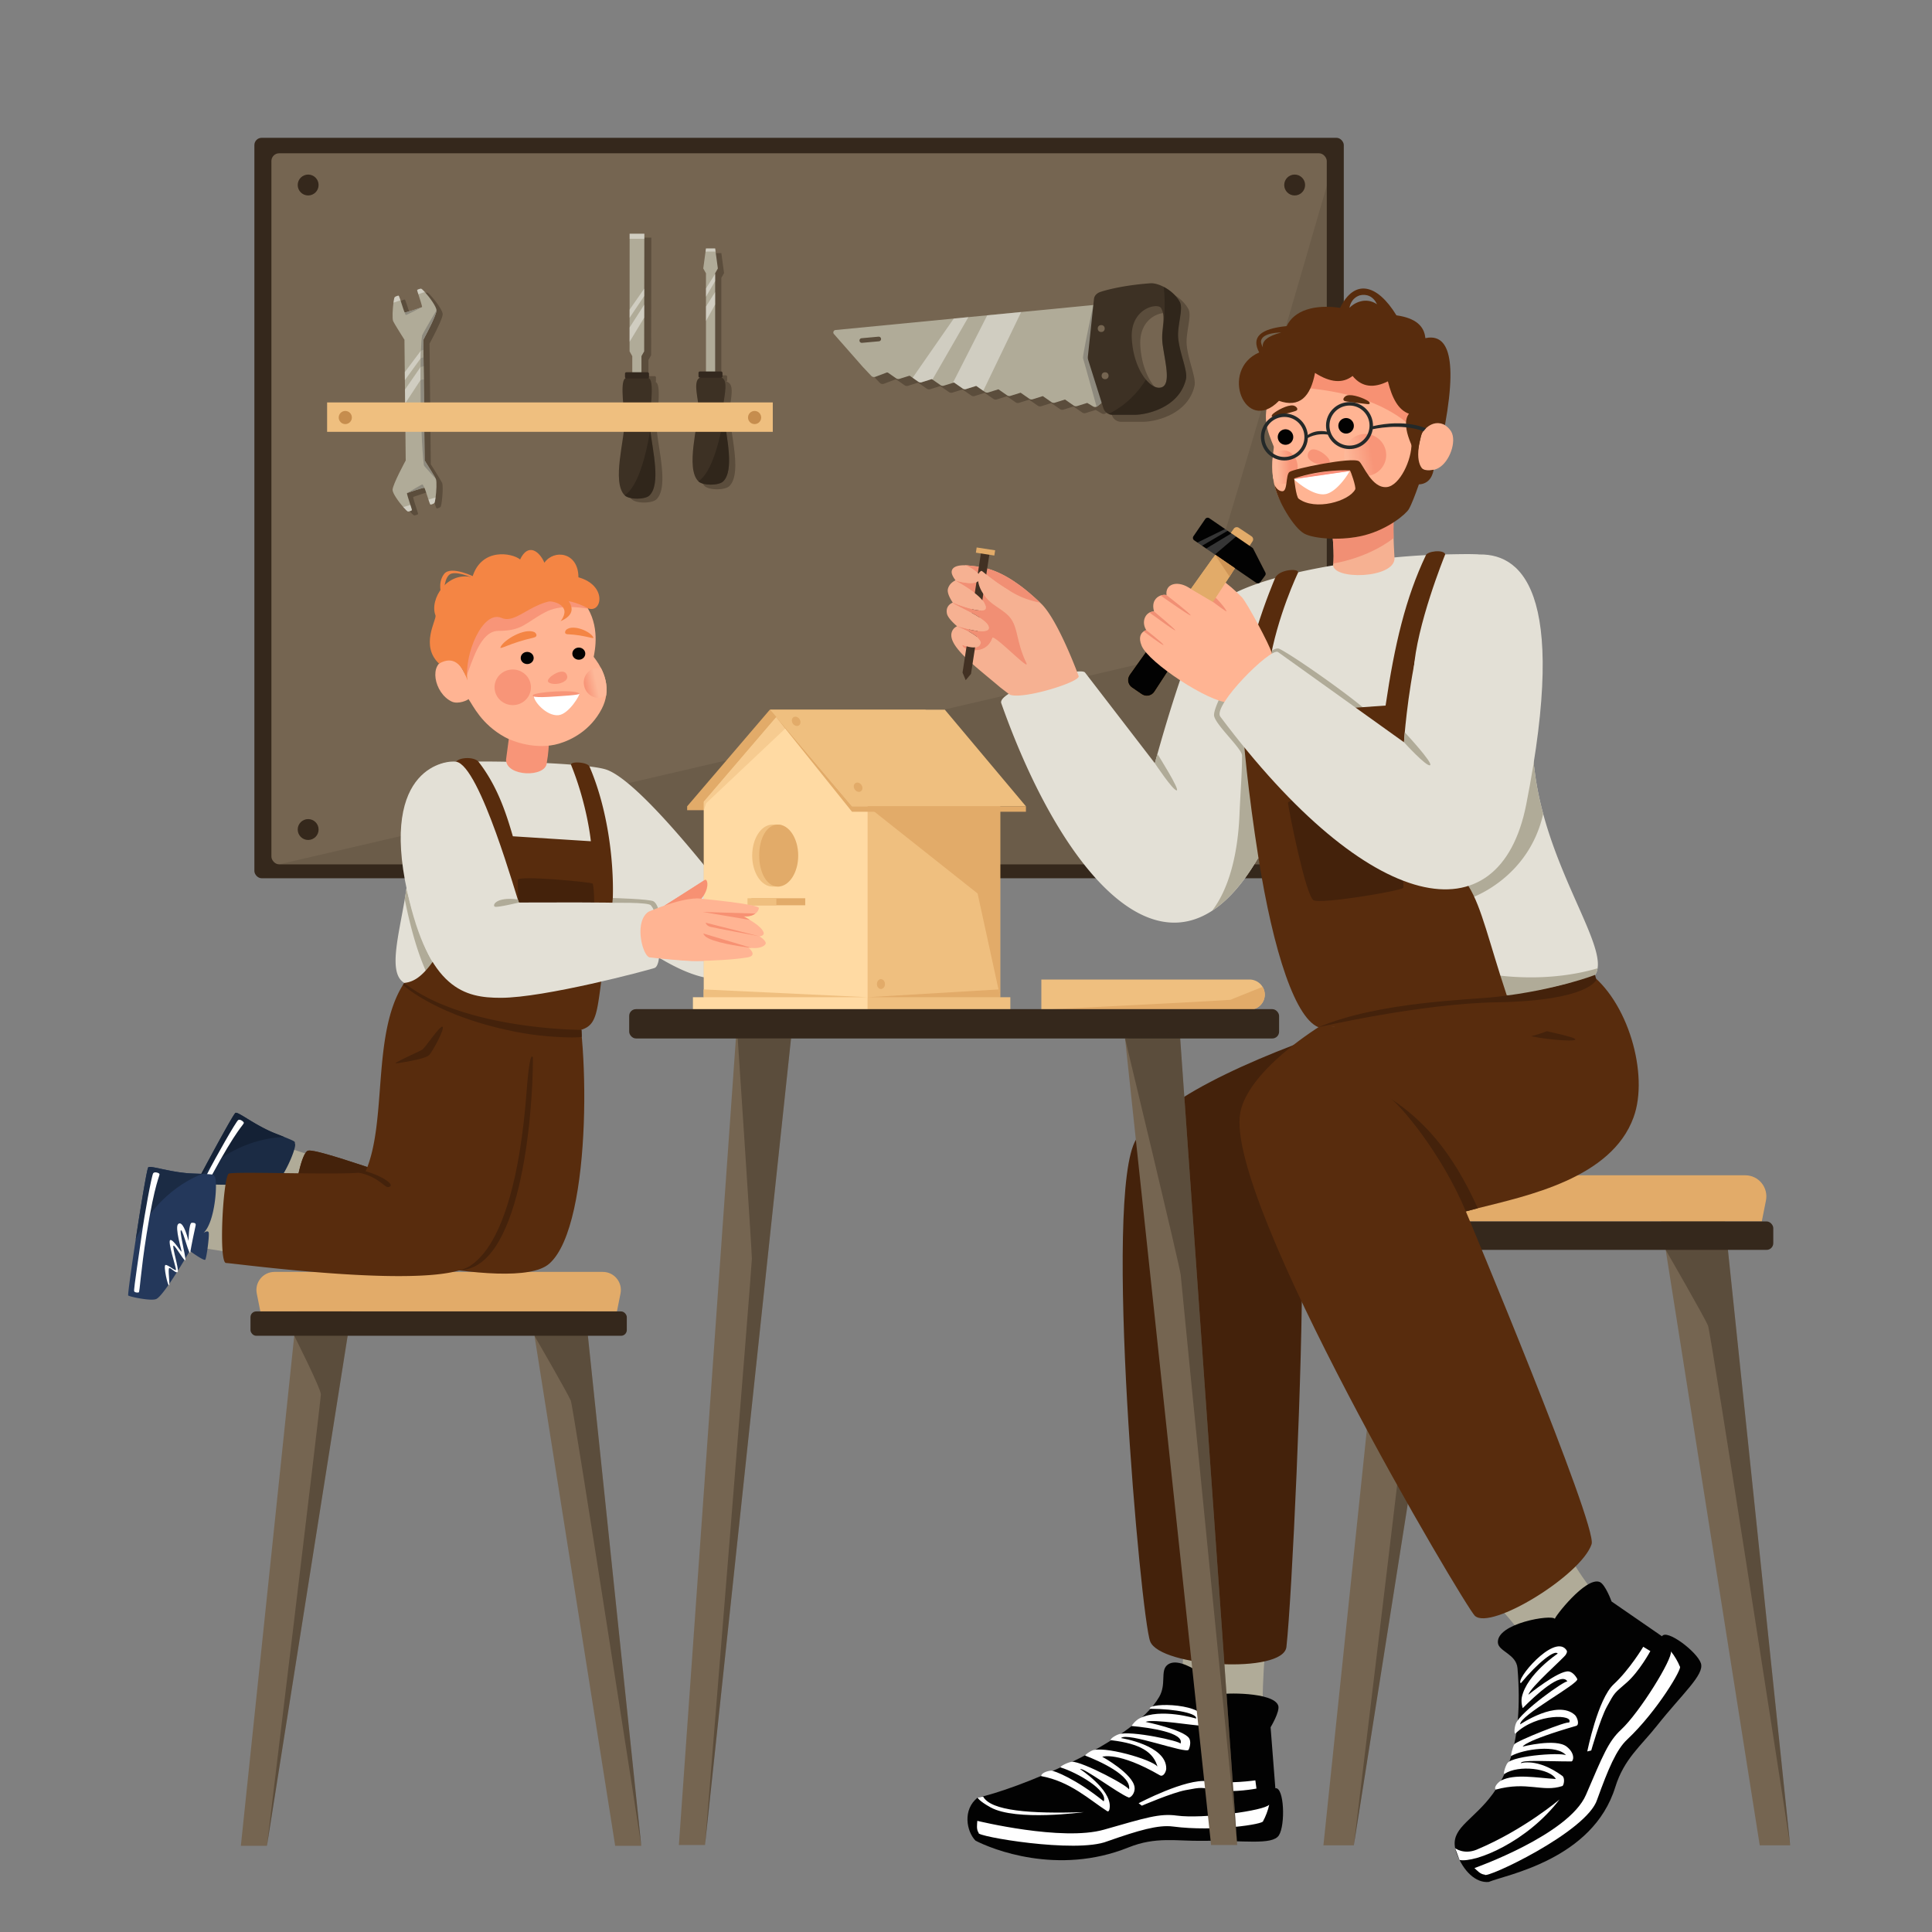 <svg xmlns="http://www.w3.org/2000/svg" viewBox="0 0 3000 3000" width="3000" height="3000"><rect x="0" y="0" width="3000" height="3000" fill="#808080" stroke="none"/><g transform="translate(374.0 1975.0) rotate(0.0 311.0 445.5) scale(0.96 0.961)"><svg width="647.672" height="927.303" viewBox="0 0 647.672 927.303"><path d="M647.672 927.303h-42.205L474.958 103.245c-.011-.011-.011-.021-.011-.021l-9.418-59.487h89.56l3.022 28.881 89.56 854.684zM182.142 43.737l-2.99 18.889L42.205 927.303H0L92.582 43.737z" fill="#756551"/><path d="M647.672 927.303S538.063 219.218 533.711 208.172c-4.321-10.961-57.912-103.49-58.753-104.927-.011-.011-.011-.021-.011-.021l83.165-30.605zm-605.467 0s87.219-719.791 87.219-729.368-43.067-94.711-43.067-94.711l10.248-59.487 5.151-29.903 47.43 29.903 29.967 18.889z" fill="#35281c" opacity=".4"/><path d="M54.38 0h531.058c18.432 0 32.257 16.863 28.642 34.938l-5.782 28.912H31.521l-5.782-28.912C22.123 16.863 35.948 0 54.38 0z" fill="#e2ab69"/><rect fill="#35281c" height="39.374" rx="9.298" width="608.702" x="15.558" y="63.85"/></svg></g><g transform="translate(395.0 214.0) rotate(0.0 845.5 575.0) scale(1.129 1.129)"><svg width="1498.344" height="1018.406" viewBox="0 0 1498.344 1018.406"><rect fill="#35281c" height="1018.406" rx="10" width="1498.344"/><rect fill="#756551" height="977.967" rx="10.642" width="1451.521" x="23.412" y="21.283"/><g fill="#35281c"><path d="M1474.932 66.042v922.567c0 5.874-4.767 10.642-10.642 10.642H34.053s1237.624-287.324 1247.116-290.9 193.763-642.309 193.763-642.309z" opacity=".15"/><circle cx="73.959" cy="64.914" r="14.366"/><circle cx="73.959" cy="951.363" r="14.366"/><circle cx="1430.77" cy="64.914" r="14.366"/><circle cx="1430.77" cy="951.363" r="14.366"/><path d="M654.334 389.154c-.574-4.725-.936-8.992-.936-12.6 0-9.716 6.874-32.01 0-38.885-1.043-1.043-2.571-1.901-4.405-2.584a1.869 1.869 0 0 0 1.212-1.746v-4.769a1.872 1.872 0 0 0-1.872-1.872h-6.088V192.624l3.725-6.566-3.725-27.498h-12.632l-3.714 27.498 3.714 6.662v133.978h-10.525a1.872 1.872 0 0 0-1.872 1.872v4.769c0 1.034.838 1.872 1.872 1.872h4.186c-1.685.662-3.089 1.479-4.068 2.458-6.8 6.811 0 28.892 0 38.523 0 25.668-18.144 84.527 0 102.681 6.044 6.044 28.147 6.044 34.191 0 15.537-15.537 4.384-60.998.936-89.72z" opacity=".4"/></g><path d="m637.456 179.674-3.725 6.565v174.034H621.1V186.335l-3.714-6.661 3.139-23.242.575-4.256h12.631l.575 4.256z" fill="#b0ab98"/><path d="M644.884 472.489c-6.044 6.044-28.147 6.044-34.191 0-18.144-18.155 0-77.014 0-102.681 0-9.631-6.8-31.712 0-38.523 6.044-6.045 28.147-6.045 34.191 0 6.874 6.874 0 29.169 0 38.885 0 3.607.362 7.875.936 12.6 3.448 28.722 14.601 74.183-.936 89.72z" fill="#3d3124"/><path d="M633.731 187.218v9.865L621.1 218.558v-11.386zm0 24.966v17.048L621.1 252.016v-19.879z" fill="#fff" opacity=".4"/><path d="M644.884 472.489c-6.044 6.044-28.147 6.044-34.191 0 18.112-12.121 28.924-53.059 35.128-89.72 3.448 28.722 14.601 74.183-.936 89.72z" fill="#19130d" opacity=".35"/><rect fill="#33281e" height="8.513" rx="1.872" width="32.989" x="610.831" y="321.378"/><path d="M634.306 156.432h-13.781l.575-4.256h12.631z" fill="#fff" opacity=".4"/><path d="M554.045 407.381c-.574-4.725-.936-8.992-.936-12.6 0-9.716 6.874-51.165 0-58.04a8.621 8.621 0 0 0-1.315-1.063c.313-.335.508-.781.508-1.275v-4.769a1.872 1.872 0 0 0-1.872-1.872h-8.471v-22.198l3.725-6.566.064-46.419.032-17.793.01-11.919v-.011l.021-10.131.096-68.543.011-6.906h-20.219v6.906l-.053 97.446-.011 11.238v13.387l-.011 19.644-.011 13.1 3.714 6.662v22.103h-8.142a1.872 1.872 0 0 0-1.872 1.872v4.769c0 .584.273 1.099.691 1.442-.4.284-.77.58-1.087.897-6.8 6.811 0 48.047 0 57.678 0 25.668-18.144 84.527 0 102.681 6.044 6.044 28.147 6.044 34.192 0 15.537-15.537 4.384-60.998.936-89.72z" fill="#35281c" opacity=".4"/><path d="m536.339 131.956-.011 6.907-.095 68.543-.022 10.13v.011l-.01 11.919-.032 17.793-.064 46.419-3.725 6.566v79.322h-12.631v-79.227l-3.714-6.661.01-13.1.011-19.645v-13.387l.011-11.238.053-97.445v-6.907z" fill="#b0ab98"/><path d="M543.531 491.78c-6.044 6.044-28.147 6.044-34.191 0-18.144-18.155 0-77.014 0-102.681 0-9.631-6.8-50.867 0-57.678 6.044-6.045 28.147-6.045 34.191 0 6.874 6.874 0 48.324 0 58.04 0 3.607.362 7.875.936 12.6 3.448 28.722 14.601 74.183-.936 89.72z" fill="#3d3124"/><path d="M543.531 491.78c-6.044 6.044-28.147 6.044-34.191 0 18.112-12.121 28.924-53.059 35.128-89.72 3.448 28.722 14.601 74.183-.936 89.72z" fill="#19130d" opacity=".35"/><rect fill="#33281e" height="8.513" rx="1.872" width="32.989" x="509.735" y="322.442"/><path d="m536.339 131.956-.011 6.907H516.12v-6.907zm-.106 75.45-.022 10.13v.011l-20.155 29.999.011-11.238zm-.032 22.06-.032 17.793-20.124 33.319.011-19.645z" fill="#fff" opacity=".4"/><path d="M258.156 474.607a5.783 5.783 0 0 0-.139-.313l-.026-.054a15.83 15.83 0 0 0-.195-.388l-.007-.014c-1.67-3.224-7.771-13.038-11.706-19.299-2.003-3.191-3.442-5.46-3.442-5.46l-1.461-138.074-.029-2.885-.01-.871v-.081l-.096-9.178-.011-.926-.149-13.994s2.27-4.173 5.199-9.874l.374-.73.24-.469c2.364-4.627 5.06-10.079 7.327-15.103a159.371 159.371 0 0 0 2.107-4.868l.061-.149a117.766 117.766 0 0 0 .631-1.579c.139-.357.273-.706.401-1.049l.123-.33c.139-.376.269-.742.393-1.098l.058-.166c.14-.41.27-.805.388-1.183l.059-.198c.09-.296.173-.582.248-.856.03-.11.056-.215.083-.321.057-.223.108-.437.154-.643.023-.107.046-.212.066-.314.039-.2.07-.388.097-.57.012-.083.027-.17.036-.249.029-.249.048-.483.048-.691 0-5.161-9.716-18.25-16.101-25.242-2.511-2.746-4.512-4.555-5.183-4.555-1.064 0-5.321 1.064-5.321 2.128 0 .319.692 2.522 1.639 5.449 2.139 6.683 5.587 17.144 5.087 17.708 0 0-.011 0-.032.021-.021.011-.053.021-.096.053-.011 0-.032.011-.043.011-2.096.915-22.752 7.96-23.742 7.225-.585-.436-3.48-9.992-5.736-16.654-1.213-3.607-2.245-6.364-2.618-6.364-1.064 0-4.257 1.064-5.321 2.128-.532.532-1.16 3.522-1.692 7.513-1.149 8.588-1.884 21.847-.436 25.476 1.139 2.841 15.537 25.54 15.537 25.54l.468 44.525.117 10.993.138 13.057.202 19.176.819 78.259s-18.091 33.245-18.091 40.438c0 4.799 8.407 16.452 14.717 23.678 3.15 3.608 5.768 6.119 6.566 6.119 1.064 0 5.321-1.064 5.321-2.128 0-.373-.926-3.278-2.097-6.906-2.15-6.651-5.097-15.728-4.618-16.25 0 0 .043-.021.128-.075 1.841-.819 22.688-7.939 23.763-7.247l.011.011c.575.426 3.342 9.545 5.576 16.175 1.288 3.841 2.384 6.843 2.778 6.843 1.064 0 4.257-1.064 5.321-2.128.542-.532 1.17-3.565 1.703-7.619 1.149-8.588 1.873-21.752.426-25.37l-.011-.011z" fill="#35281c" opacity=".4"/><path d="M249.653 469.297c1.447 3.618.724 16.782-.426 25.37-.532 4.054-1.16 7.087-1.703 7.619-1.064 1.064-4.257 2.128-5.321 2.128-.394 0-1.49-3.001-2.778-6.843-2.235-6.63-5.002-15.75-5.576-16.175l-.011-.011c-1.075-.692-21.922 6.428-23.763 7.247-.085.053-.128.075-.128.075-.479.521 2.469 9.599 4.618 16.25 1.171 3.629 2.097 6.534 2.097 6.906 0 1.064-4.257 2.128-5.321 2.128-.798 0-3.416-2.511-6.566-6.119-6.31-7.226-14.717-18.878-14.717-23.678 0-7.194 18.091-40.438 18.091-40.438l-.819-78.259-.202-19.176-.138-13.057-.117-10.993-.468-44.525s-14.398-22.699-15.537-25.54c-1.447-3.629-.713-16.888.436-25.476.532-3.991 1.16-6.981 1.692-7.513 1.064-1.064 4.257-2.128 5.321-2.128.373 0 1.405 2.756 2.618 6.364 2.256 6.662 5.151 16.218 5.736 16.654.99.734 21.645-6.31 23.742-7.225.011 0 .032-.011.043-.011.043-.032.074-.043.096-.053.021-.021.032-.021.032-.021.5-.564-2.947-11.025-5.087-17.708-.947-2.926-1.639-5.129-1.639-5.449 0-1.064 4.257-2.128 5.321-2.128.671 0 2.671 1.809 5.183 4.555 6.385 6.992 16.101 20.081 16.101 25.242 0 5.885-12.099 29.201-16.516 37.491-.979 1.841-1.575 2.948-1.575 2.948l1.756 166.01s.575.915 1.511 2.394c3.725 5.896 13.089 20.826 14.005 23.135l.011.011z" fill="#b0ab98"/><path d="M230.413 232.882c-1.99 1.043-20.826 10.812-21.837 10.812-1.064 0-1.905-3.586-1.905-3.586.99.734 21.645-6.31 23.742-7.225zm20.049 4.427c0 7.194-18.091 40.438-18.091 40.438s-1.926-4.959-1.447-6.385c1.064-3.192 19.538-34.053 19.538-34.053zM233.84 481.385c-1.075-.692-21.922 6.428-23.763 7.247 1.703-1.022 19.836-11.887 20.847-11.887 1.032 0 2.81 4.363 2.916 4.64zm15.803-12.099c-.436-.489-14.483-15.984-15.803-17.697-1.341-1.745.287-7.832.287-7.832s14.366 22.645 15.516 25.529z" fill="#8e8a7e"/><path d="m230.924 290.176-.022 10.131-23.911 32.957-.117-10.992zm-1.064 23.125-.032 17.792-22.497 34.405-.202-19.176z" fill="#fff" opacity=".4"/><path d="m235.638 446.151-1.798 5.438c-2.405-3.873-4.757-58.912-5.044-81.259-.117-8.301-.287-22.262-.298-37.203v-1.884c0-5.3.021-10.695.075-15.984.043-4.097.096-8.13.181-11.993v-.17c.075-3.459.17-6.8.287-9.929l.011-.33c0-.053 0-.117.011-.17.362-9.833.947-17.655 1.862-21.305l3.022 3.437c-.979 1.841-1.575 2.948-1.575 2.948l.149 13.994.011.926.096 9.248.01.883.117 11.461.191 17.995 1.181 111.503s.575.915 1.511 2.394z" fill="#8e8a7e"/><path d="m200.936 223.453-9.631 3.278c.532-3.991 1.16-6.981 1.692-7.513 1.064-1.064 4.257-2.128 5.321-2.128.373 0 1.405 2.756 2.618 6.364zm33.425-11.386-8.865 3.022c-.947-2.926-1.639-5.129-1.639-5.449 0-1.064 4.257-2.128 5.321-2.128.671 0 2.671 1.809 5.183 4.555zm-19.794 292.89c1.171 3.629 2.097 6.534 2.097 6.906 0 1.064-4.257 2.128-5.321 2.128-.798 0-3.416-2.511-6.566-6.119l9.79-2.916zm34.66-10.291c-.532 4.054-1.16 7.087-1.703 7.619-1.064 1.064-4.257 2.128-5.321 2.128-.394 0-1.49-3.001-2.778-6.843l9.801-2.905z" fill="#fff" opacity=".4"/><path d="m232.627 301.914-3.874 1.352v-.171l.287-9.928.011-.33v-.17h.01l3.459-.926.011.926zm.319 30.339-4.449.873V315.28l.075-.021 4.182-1z" fill="#b0ab98" opacity=".6"/><path d="M100.031 363.944H712.99v40.438H100.031z" fill="#efbf7f"/><circle cx="125.039" cy="384.696" fill="#c68d4e" r="9.045"/><circle cx="687.983" cy="384.696" fill="#c68d4e" r="9.045"/><path d="M1282.319 285.196c-1.671-17.559 7.556-40.364 2.128-50.016-5.236-9.301-13.696-16.282-21.996-20.581-6.906-3.586-13.707-5.31-18.442-4.959-43.631 3.193-68.107 11.706-68.107 11.706s-8.513 2.128-9.439 9.801l-.889 8.394-.026.003-99.212 9.62-46.674 4.523-25.902 2.511-20.145 1.958-162.626 15.771c-2.703.266-3.98 3.48-2.182 5.523l39.651 45.12.5.575c.234.266.479.5.734.734l10.759 11.408a5.351 5.351 0 0 0 5.204 1.043l16.016-6.034 1.352.202 11.312 7.864a5.327 5.327 0 0 0 4.64.713l13.419-4.203.915.138 3.746 2.607 7.811 5.427a5.291 5.291 0 0 0 4.64.713l13.707-4.289.394.064.713.5 11.078 7.705a5.357 5.357 0 0 0 4.64.713l12.408-3.895 1.511-.468 11.972 8.333a5.364 5.364 0 0 0 4.64.713l13.919-4.363 9.716 6.757 2.256 1.575a5.356 5.356 0 0 0 4.64.713l13.919-4.353 11.972 8.322a5.327 5.327 0 0 0 4.64.713l13.919-4.352 11.983 8.332a5.317 5.317 0 0 0 4.64.702l13.919-4.352 11.972 8.332a5.357 5.357 0 0 0 4.64.713l13.919-4.353 11.982 8.322a5.327 5.327 0 0 0 4.64.713l13.93-4.352 8.098 4.863a5.38 5.38 0 0 0 4.778.351v-.011a5.133 5.133 0 0 0 1.298-.756l4.225-3.374c.202-.128.383-.276.553-.436l.309-.255-.021-.075c.221-.282.395-.604.518-.95l2.462 7.814a13.089 13.089 0 0 0 7.215 8.045 12.871 12.871 0 0 0 5.3 1.128h30.818c14.898 0 60.764-9.045 70.235-48.952 2.746-11.557-8.609-35.096-10.642-56.401zm-411.587 4.257-23.326 2.107a3.186 3.186 0 0 1-3.458-2.895c-.011-.096-.011-.191-.011-.298a3.18 3.18 0 0 1 2.894-3.171l23.326-2.107a3.187 3.187 0 0 1 3.459 2.894c.011.096.011.191.011.298a3.18 3.18 0 0 1-2.895 3.171zm384.983 63.85c-5.331 0-11.759-3.937-17.782-11.152-9.599-11.514-18.155-31.393-19.464-56.954-2.128-41.502 36.022-49.335 40.438-41.279 5.651 10.312 2.118 21.369 1.479 35.852-.213 4.619-.128 9.599.649 15.005 3.767 26.338 12.898 58.529-5.321 58.529z" fill="#35281c" opacity=".4"/><path d="m1165.409 362.742-6.161-129.786c-.096-1.905-1.756-3.352-3.65-3.161l-1.756.17-99.212 9.62-46.674 4.523-25.902 2.511-20.145 1.958-162.626 15.771c-2.703.266-3.98 3.48-2.182 5.523l39.651 45.12.5.575c.234.266.479.5.734.734l10.759 11.408a5.351 5.351 0 0 0 5.204 1.043l16.016-6.034 1.352.202 11.312 7.864a5.327 5.327 0 0 0 4.64.713l13.419-4.203.915.138 3.746 2.607 7.811 5.427a5.291 5.291 0 0 0 4.64.713l13.707-4.289.394.064.713.5 11.078 7.705a5.357 5.357 0 0 0 4.64.713l12.408-3.895 1.511-.468 11.972 8.332a5.364 5.364 0 0 0 4.64.713l13.919-4.363 9.716 6.757 2.256 1.575a5.356 5.356 0 0 0 4.64.713l13.919-4.353 11.972 8.322a5.327 5.327 0 0 0 4.64.713l13.919-4.353 11.983 8.332a5.317 5.317 0 0 0 4.64.702l13.919-4.352 11.972 8.332a5.357 5.357 0 0 0 4.64.713l13.919-4.353 11.983 8.322a5.327 5.327 0 0 0 4.64.713l13.93-4.352 8.098 4.863a5.38 5.38 0 0 0 4.778.351v-.011a5.133 5.133 0 0 0 1.298-.756l4.225-3.374c.202-.128.383-.276.553-.436l.309-.255-.021-.075a3.268 3.268 0 0 0 .702-2.192zm-306.384-82.867-23.326 2.107a3.187 3.187 0 0 1-3.459-2.894c-.011-.096-.011-.191-.011-.298a3.18 3.18 0 0 1 2.894-3.171l23.326-2.107a3.187 3.187 0 0 1 3.459 2.894c.011.096.011.191.011.298a3.18 3.18 0 0 1-2.894 3.171z" fill="#b0ab98"/><path d="m1164.707 364.934.021.075-.309.255c-.17.16-.351.309-.553.436l-4.225 3.374a5.211 5.211 0 0 1-1.298.756s-17.559-63.35-18.623-66.542c-1.032-3.097 13.259-69.33 14.121-73.321l1.756-.17c1.894-.191 3.554 1.256 3.65 3.161l6.161 129.786a3.273 3.273 0 0 1-.702 2.192z" fill="#8e8a7e"/><path d="M1270.613 275.619c-1.671-17.559 7.556-40.364 2.128-50.016-5.236-9.301-13.696-16.282-21.996-20.581-6.906-3.586-13.707-5.31-18.442-4.959-43.631 3.192-68.107 11.706-68.107 11.706s-8.513 2.128-9.439 9.801l-8.386 79.195c-.17 1.66-.011 3.342.489 4.938l20.826 66.095a13.089 13.089 0 0 0 7.215 8.045 12.871 12.871 0 0 0 5.3 1.128h30.818c14.898 0 60.764-9.045 70.235-48.952 2.746-11.557-8.609-35.096-10.642-56.401zm-26.604 68.107c-5.331 0-11.759-3.937-17.782-11.152-9.599-11.514-18.155-31.393-19.464-56.954-2.128-41.502 36.022-49.335 40.438-41.279 5.651 10.312 2.118 21.369 1.479 35.852-.213 4.619-.128 9.599.649 15.005 3.767 26.338 12.898 58.529-5.321 58.529z" fill="#3d3124"/><path d="M1281.254 332.019c-9.471 39.906-55.337 48.952-70.235 48.952h-30.818c-1.873 0-3.671-.394-5.3-1.128 23.39-11.833 39.832-28.658 51.325-47.27 6.023 7.215 12.451 11.152 17.782 11.152 18.218 0 9.088-32.191 5.321-58.529-.777-5.406-.862-10.386-.649-15.005 5.172-30.499 3.012-56.741 2.065-65.169 8.3 4.299 16.761 11.28 21.996 20.581 5.427 9.652-3.799 32.457-2.128 50.016 2.033 21.305 13.387 44.844 10.642 56.401z" fill="#19130d" opacity=".35"/><circle cx="1164.728" cy="262.317" fill="#756551" r="4.789"/><circle cx="1170.049" cy="327.231" fill="#756551" r="4.789"/><path d="m982.054 246.62-49.441 85.835-.713-.5-.394-.064-13.707 4.289a5.292 5.292 0 0 1-4.64-.713l-7.811-5.427 56.56-81.462 20.145-1.958zm72.576-7.034-52.133 108.364-9.716-6.757-13.919 4.363a5.364 5.364 0 0 1-4.64-.713l-11.972-8.332-1.511.468 47.217-92.869 46.674-4.523z" fill="#fff" opacity=".4"/></svg></g><g transform="translate(199.0 854.0) rotate(0.0 654.0 582.0) scale(1.128 1.13)"><svg width="1159.851" height="1030.167" viewBox="0 0 1159.851 1030.167"><linearGradient id="a" gradientTransform="matrix(.074 -.012 .011 .074 -12068.156 -4500.296)" gradientUnits="userSpaceOnUse" x1="155875.306" x2="156542.356" y1="88273.719" y2="88273.719"><stop offset=".197" stop-color="#fdb899"/><stop offset=".724" stop-color="#f89578"/></linearGradient><linearGradient xmlns:xlink="http://www.w3.org/1999/xlink" id="b" gradientTransform="matrix(-.976 .216 -.216 -.976 -9719.872 1888.522)" x1="-10498.286" x2="-10467.894" xlink:href="#a" y1="-578.401" y2="-578.401"/><path d="m196.354 813.815 93.362 30.439-45.309 87.097-83.94-40.372z" fill="#b0ab98"/><path d="M98.389 947.809c12.63-1.768 65.169-47.066 65.169-47.066s13.708 20.056 16.109 18.477c2.386-1.575 14.879-26.071 16.666-32.678 1.059-3.94-3.13-3.66-6.678-2.796 20.867-9.319 42.309-61.55 40.114-67.502-1.203-3.276 3.648-2.185-14.494-9.456l-.014.004a1276.09 1276.09 0 0 0-12.385-4.897 149.354 149.354 0 0 1-8.829-3.776c-6.252-2.895-12.161-6.073-17.547-9.148-15.754-9.031-27.001-17.265-28.983-15.309-3.401 3.356-27.534 47.343-49.103 87.887l-.005.01c-18.77 35.264-35.599 67.916-35.135 68.892.983 2.097 27.589 18.41 35.116 17.358zm86.871-62.667c-.009-.028-.018-.056-.023-.094.149-.017.295-.049.449-.076-.187.069-.337.133-.426.17z" fill="#1b2b44"/><path d="M98.413 861.55c21.569-40.544 45.702-84.531 49.103-87.887 1.982-1.956 13.229 6.278 28.983 15.309 5.386 3.075 11.295 6.253 17.547 9.148a149.64 149.64 0 0 0 8.829 3.776c5.016 1.961 9.087 3.568 12.385 4.897-1.005-.031-65.616-1.2-116.848 54.756z" fill="#142135"/><path d="M159.226 787.129c.01-1.3-4.733-5.332-7.589-3.871-2.857 1.462-31.752 52.396-41.793 72.084s-37.2 70.079-36.921 72.395c.278 2.315 4.861 3.728 5.502 3.52 1.749-.567 11.836-26.069 36.62-71.803 35.327-65.191 44.159-69.418 44.182-72.325zm19.788 78.102c2.943 1.078 5.886 2.156 3.468 5.721s-15.585 25.634-18.783 31.586c-3.497 6.508.571-30.469-2.013-32.528s-5.825 36.016-7.862 40.393-6.474-23.618-8.965-23.861-3.51 33.661-6.55 35.886c-3.04 2.224-6.985-9.019-9.306-8.757s-5.953 20.797-8.089 22.169 1.319-27.987 4.621-27.89 10.5 13.86 11.578 10.917 1.782-41.443 6.116-41.061 8.657 21.994 9.376 20.032 1.963-34.299 8.032-37.114c4.021-1.865 7.848 2.875 5.828 26.614 0 0 8.625-23.545 12.549-22.107z" fill="#fff"/><path d="M579.583 980.851c-50.016 43.631-322.442-30.861-347.982-39.374-7.513-8.875-4.086-52.666 2.724-83.835l.064-.287c.234-1.054.468-2.096.713-3.118 3.661-15.718 8.173-27.53 12.461-28.754 6.289-1.798 40.023 8.726 77.077 20.932l2.597.862c.681.223 1.373.458 2.054.67 0 0 .011 0 .021.011 0 .011.011.011.021.011 49.409 16.335 102.873 34.862 104.277 30.818 23.316-73.3-13.93-196.594 28.286-267.819 68.33-9.407 131.616-49.909 149.611-11.089 22.539 48.643 29.988 326.965-31.925 380.971z" fill="#582c0d"/><path d="M326.95 856.535c-6.821 5.523-92.157.873-92.157.873l-.468.234.064-.287c.234-1.054.468-2.096.713-3.118 3.661-15.718 8.173-27.53 12.461-28.754 6.289-1.798 40.023 8.726 77.077 20.932l2.597.862c.681.223 1.373.458 2.054.67 0 0 .011 0 .021.011 0 .011.011.011.021.011.447.351 4.023 3.373-2.384 8.566zm125.29 133.017s77.55 7.447 96.483-248.138c2.128-28.732 5.528-52.411 8.513-43.631 0 78.748-17.027 296.902-104.996 291.769z" fill="#44220b"/><path d="m91.831 871.475 98.179 1.966-18.015 96.511-92.054-14.211z" fill="#b0ab98"/><path d="M551.947 654.142c-.011.798-.021 1.607-.043 2.416-.043 1.969-.096 3.969-.149 6.002-2.746 95.37-24.816 261.167-76.46 317.227-37.246 40.438-330.178.17-340.533 0-10.354-.149-4.363-113.227 3.331-122.57 3.459-4.204 185.548 3.48 188.815-3.437 29.839-67.958 8.492-188.176 51.42-256.145.553-.883 1.128-1.756 1.703-2.618a.08.08 0 0 0 .021-.042c.085-.117.16-.224.245-.34a107.26 107.26 0 0 1 2.969-4.193c3.991-.128 7.917-.255 11.78-.372 63.041-2.022 110.62-3.788 150.388 2.841 4.757.787 7.141 24.997 6.513 61.232z" fill="#582c0d"/><path d="M368.869 705.516s40.084-5.449 45.509-11.47 21.868-36.586 18.351-38.829-24.04 29.363-28.246 31.693-42.687 19.568-35.613 18.607zm-41.961 148.263c21.751 5.757 43.035 19.591 31.329 21.72-5.339.971-12.77-13.834-40.277-19.755-14.939-3.216 8.948-1.964 8.948-1.964z" fill="#44220b"/><path d="M38.962 1029.159c11.328-5.859 45.861-66.022 45.861-66.022s19.586 14.371 21.327 12.086c1.729-2.277 5.386-29.531 4.879-36.357-.308-4.068-4.167-2.414-7.228-.422 16.593-15.715 19.491-72.102 15.445-76.988-2.222-2.691 2.716-3.272-16.81-4.111l-.012.009c-3.552-.16-7.926-.326-13.308-.511a149.9 149.9 0 0 1-9.582-.632c-6.859-.657-13.487-1.694-19.589-2.808-17.858-3.293-31.2-7.328-32.421-4.826-2.094 4.294-10.266 53.796-17.161 99.2v.011C4.356 987.283-.685 1023.669.076 1024.436c1.623 1.652 32.135 8.213 38.886 4.724zm61.157-87.941c-.018-.024-.036-.047-.052-.081.135-.066.262-.144.398-.22-.154.127-.274.237-.346.302z" fill="#24385b"/><path d="M10.364 947.778c6.895-45.404 15.066-94.906 17.161-99.2 1.221-2.503 14.563 1.533 32.421 4.826 6.102 1.114 12.73 2.151 19.589 2.808 3.153.307 6.36.527 9.582.632 5.383.185 9.756.35 13.308.511-.958.304-62.298 20.639-92.061 90.424z" fill="#1b2b44"/><path d="M43.04 857.396c-.422-1.23-6.234-3.46-8.444-1.133s-12.568 59.963-15.508 81.867-11.84 78.452-10.809 80.544 5.823 1.904 6.358 1.495c1.461-1.116 2.516-28.52 10.721-79.886 11.696-73.219 18.625-80.137 17.682-82.887zm44.58 67.112c3.134.041 6.268.081 5.169 4.246s-6.197 29.352-7.239 36.029c-1.139 7.299-9.571-28.933-12.691-30.018-3.121-1.085 6.455 35.908 5.985 40.713s-13.943-20.132-16.374-19.534c-2.431.597 7.858 32.919 5.728 36.026s-9.582-6.191-11.684-5.173c-2.103 1.018 1.284 21.594-.275 23.597-1.56 2.003-8.042-26.839-4.894-27.843s14.504 9.591 14.545 6.457-12.07-39.686-7.854-40.764S73.5 966.119 73.527 964.03s-9.528-33.007-4.737-37.676c3.175-3.094 8.358.108 14.328 23.172 0 0 .324-25.073 4.503-25.019z" fill="#fff"/><path d="M986.179 473.154c11.33-14.059 37.096-37.146 58.171-39.187 21.075-2.042 49.717-14.064 50.239-7.995 1.52 17.691-22.64 28.875-22.64 28.875 21.385.552 39.546 1.439 54.483 2.661 10.129.829 40.873 8.742 23.223 18.216 18.953 4.775 8.843 17.056-8.83 18.295 12.494-.876 19.039 15.779-21.287 16.201 14.929 2.307 18.617 11.644-16.24 17.979-14.594 2.652-35.734 9.934-74.16 5.017-25.52-3.265-27.389-3.647-35.687-8.606-6.588-3.937-12.435-45.048-7.271-51.455h-.001z" fill="#ffb493"/><path d="M1078.452 451.095s-29.489 3.672-35.397 6.297c-15.792 7.016-22.934 24.2-22.021 24.97 0 0 9.869-19.345 26.926-21.394 16.732-2.01 23.987-6.121 23.987-6.121a50.318 50.318 0 0 0 6.505-3.752zm-8.075 24.148c33.065-7.198 81.877-1.492 81.877-1.492l-2.6 1.972s-83.59.459-79.278-.48zm.682 16.717c-4.531-2.6 76.006 1.11 76.006 1.11l-6.24.948s-64.438 1-69.766-2.058zm3.073 18.987c-4.05-1.06 45.405-.73 45.405-.73l4.65 1.057s-43.538 1.379-50.056-.328z" fill="#f79173"/><path d="M997.8 537.988c-7.971 5.693-140.576 54.155-191.241 51.229-53.698-3.097-129.126-65.936-142.683-77.599-1.383-1.181-2.128-1.841-2.128-1.841 0 .021-.011.032-.021.053-.319.798-3.959 10.269-8.354 28.318a423.877 423.877 0 0 0-1.83 7.832c-2.98 13.366-6.14 30.424-8.716 51.133-2.905 23.146-176.343 28.828-181.089 27.679-.138-.021-58.306-15.143-81.547-29.818h-.01c-.021-.011-.043-.021-.064-.043a11.502 11.502 0 0 1-.596-.372c-21.411-13.621-7.705-62.062 1.224-114.579v-.011a614.979 614.979 0 0 0 2.352-14.835c10.205-70.267 3.001-167.255 56.922-173.022 2.958-.319 6.917-.575 11.716-.798a588.71 588.71 0 0 1 12.813-.394l1.533-.032c1.394-.032 2.831-.053 4.289-.075h.01c3.533-.053 7.247-.096 11.131-.107h.553c1.352-.011 2.735-.021 4.129-.011 1.224-.011 2.458-.011 3.714-.011h.543c36.299.064 83.207 1.437 119.133 4.278l.458.032c4.554.362 8.928.745 13.089 1.16 4.214.404 8.183.84 11.887 1.309 6.97.862 12.983 1.82 17.697 2.863 1.298.298 2.49.596 3.586.894 45.535 12.514 154.602 155.517 157.092 157.092 0 0 159.359-2.277 168.468 0 14.824 3.693 24.635 73.47 15.941 79.674z" fill="#e3e0d6"/><path d="M419.958 598.816c1.447-.894-20.219-24.476-39.215-118.835v-.011a614.979 614.979 0 0 0 2.352-14.835s17.08 71.416 36.022 100.947c18.41 28.732 12.547 38.055.841 32.734z" fill="#b0ab98"/><path d="M664.269 509.533c-.128.692-.266 1.394-.394 2.086-21.166 113.866-11.11 139.778-41.726 148.174a495.179 495.179 0 0 1-70.246-3.235c-80.961-9.524-144.822-37.405-171.873-61.541.043-.011.096-.021.149-.042h.01c1.831-.415 8.088-.575 16.356-5.736 39.545-24.721 85.314-145.737 83.314-220.857-.713-26.274-5.651-53.24-28.126-77.067-.117-.117-.234-.223-.33-.341 4.735-6.087 23.89-7.151 30.658-.266 25.881 33.159 37.97 69.894 47.504 102.724l107.385 6.821s-4.768-49.718-27.371-105.288c-.202-4.757 22.145-3.693 25.434 2.501 33.819 78.408 36.054 175.768 29.254 212.067z" fill="#582c0d"/><path d="M536.393 453.363c-.391 9.796 2.473 98.438 9.764 103.731 7.292 5.293 90.628 5.219 93.54 2.434s3.381-99.035-.521-101.181c-3.903-2.146-102.524-11.476-102.783-4.983z" fill="#44220b"/><path d="M512.87 615.399c-49.302 0-99.035-11.383-128.631-145.706-38.176-173.262 55.874-180.931 67.161-178.717 33.012 4.553 84.549 191.325 86.513 193.516 0 0 168.473-1.138 178.717 2.277 13.66 1.138 21.628 83.098 7.968 87.651-10.336 3.445-151.398 40.98-211.729 40.98z" fill="#e3e0d6"/><path d="M537.913 484.491s-28.565 6.844-32.821 5.78c-4.257-1.064-.253-13.977 31.266-10.181zm128.994.398s48.632-1.011 52.485 3.25 5.585 10.377 5.585 10.377l5.717-1.859s-2.128-10.642-7.449-13.834-56.062-4.556-56.062-4.556l-.276 6.623z" fill="#b0ab98"/><path d="M737.163 489.646s47.284-29.826 54.492-34.631c3.075-2.05 6.762 7.523-1.025 20.501-3.075 5.125-11.305 14.924-23.381 23.171 0 0-17.948 11.239-30.086-9.042z" fill="#f79173"/><path d="M874.321 542.511c-4.098 5.346-13.791 5.355-19.262 4.875 0 0-.009 0-.038-.01-.067 0-.231-.019-.49-.048a55.654 55.654 0 0 1-2.908-.355c-.019-.01-.029-.01-.048-.01-.009 0-.019 0-.029-.01-.096-.01-.192-.019-.307-.038-.058-.029-.106-.048-.134-.038v.01l.009.01c.47.413 13.15 10.749-1.065 13.215-16.58 2.876-47.291 4.796-70.324 4.796-15.534 0-61.099-4.93-61.512-5.055-.105.01-.211.019-.326.019-9.797-2.302-21.314-47.408-2.793-61.758 50.299-21.123 69.426-17.841 69.426-17.841s82.018 7.649 80.885 13.1c-.701 3.33-2.486 5.672-4.732 7.323-.172.115-.345.24-.528.365-5.73 3.82-13.993 3.522-15.576 3.436-.038 0-.086-.01-.125-.01h-.134c.278.134 3.522 1.785 7.659 4.232.249.144.509.307.768.47.087.038.163.106.25.154h.009c7.851 4.741 18.235 12.063 18.907 17.899.413 3.714-5.691 4.396-5.691 4.396s11.19 6.852 8.11 10.873z" fill="#ffb493"/><path d="M789.879 527.825s-.24 1.152 2.37 3.743c8.781 8.177 46.508 13.705 58.859 15.327h.01c.048 0 .086 0 .125.019.115.009.221.029.307.038.01.009.019.009.029.009.019 0 .029 0 .048.01 1.363.163 2.351.288 2.908.355.259.029.422.048.489.048l-65.145-19.55zm2.994-14.655s.931 4.136 6.392 5.595c5.259 1.392 62.276 11.996 66.681 12.812l-73.073-18.408zm51.7-8.676c7.15.605 11.929-.902 15.576-3.436.173-.125.355-.249.528-.374l-71.768-2.169 64.08 10.826c-.086-.058-.163-.115-.25-.154a23.48 23.48 0 0 0-.768-.47c-3.733-2.304-6.315-3.733-7.639-4.233q-.01-.009-.019-.009l.134.009c.038 0 .086.009.125.009z" fill="#f79173"/><path d="M624.448 669.029c-9.748 2.15-52.315.021-82.111-5.3-115.464-20.618-163.881-65.978-163.881-65.978s-.043-.043-.128-.117c.553-.883 1.128-1.756 1.703-2.618a.08.08 0 0 0 .021-.042c46.323 36.395 118.112 52.25 171.895 59.168 41.534 5.331 72.331 5.331 72.331 5.331z" fill="#44220b"/><path d="M524.459 256.225c7.403 2.847 28.389 2.191 55.249 2.818-.736 10.16-1.131 20.968-3.425 33.372-1.064 20.535-55.73 19.359-56.107-4.119l4.282-32.072z" fill="#f89578"/><path d="M445.279 208.248c9.355 4.485 23.393-2.423 23.165-3.454 6.46 9.033 17.686 34.634 50.443 52.553 10.842 5.934 43.254 17.826 74.034 8.816 16.922-4.953 43.448-17.899 59.05-47.935 3.267-6.287 5.153-12.411 6.029-18.265 2.242-14.975-2.176-28.125-7.093-37.63-4.471-8.621-9.344-14.244-10.079-15.499 1.547-7.924 9.341-42.717-11.567-72.058-32.747-45.94-98.609-30.953-102.314-30.324-6.506 1.106-56.522 9.972-69.344 60.129-8.581 33.525 6.705 66.816 7.185 68.164-.05-.061-.134-.222-.277-.492-5.643-10.607-10.411-23.872-25.837-21.545-25.748 3.896-17.639 45.939 6.606 57.54z" fill="#ffb493"/><path d="M465.324 173.99c8.045-18.681 18.871-62.783 44.154-62.794 33.455-.014 36.916-10.969 64.668-25.676 20.25-10.731 45.719-6.71 58.682-4.918-1.857.137-19.768-65.722-117.444-34.395-35.755 10.61-67.002 41.955-60.71 89.357 3.893 29.314 10.649 38.425 10.649 38.425z" fill="#f89578"/><path d="M554.178 184.962c2.145 13.361-7.2 25.869-20.871 27.938-13.672 2.07-26.493-7.083-28.638-20.444s7.2-25.869 20.871-27.938c13.672-2.069 26.494 7.085 28.638 20.444z" fill="url(#a)"/><path d="M635.681 199.266c3.543 2.651 7.263 3.448 8.35 3.639 6.061 1.059 11.43-1.441 13.968-2.941 2.242-14.975-2.176-28.125-7.093-37.63-5.158-.515-14.044-.058-19.745 7.609-6.841 9.229-4.524 22.557 4.52 29.323z" fill="url(#b)"/><ellipse cx="549.255" cy="148.462" fill="#020202" rx="8.363" ry="8.921" transform="matrix(.015 -1 1 .015 392.628 695.445)"/><ellipse cx="620.267" cy="142.504" fill="#020202" rx="8.363" ry="8.921" transform="matrix(.015 -1 1 .015 468.562 760.585)"/><path d="M633.003 80.155c-64.45-34.779-92.068 24.924-119.072 13.196-25.653-11.141-51.745 49.617-46.871 85.807-7.417-21.598-19.115-34.464-39.102-23.019-26.09-24.492-3.689-59.303-4.807-65.994-8.931-22.299 16.037-61.441 50.611-52.535 12.249-41.266 54.895-33.627 65.784-24.561 11.142-23.423 26.759-11.163 33.457 4.447 13.374-18.963 46.831-14.517 46.845 20.053 40.15 11.135 32.361 50.169 13.156 42.606z" fill="#f48544"/><path d="M577.856 180.547c-1.383-5.028 16.295-16.854 23.315-12.41 2.192 1.389 3.654 4.561 3.218 7.282-.592 3.701-4.542 5.614-6.371 6.501-7.792 3.774-19.161 2.264-20.162-1.373z" fill="#f89578"/><path d="M621.098 197.021c1.941.822-14.313 28.834-28.941 30.03-16.46 1.346-34.281-19.313-33.637-26.544.463-5.181 59.303-4.873 62.579-3.485z" fill="#fff"/><path d="M621.098 197.021c-8.397-5.968-61.267-1.611-63.918 2.364-3.267 4.895 26.885 2.089 39.844 1.294 28.744-1.764 24.304-3.495 24.074-3.658z" fill="#f89578"/><g fill="#f48544"><path d="M558.99 112.762c2.237.952 6.141 6.195-.985 7.765-32.262 7.106-47.637 17.617-45.403 12.892 4.833-10.217 32.78-26.45 46.388-20.657zm44.541-3.539c-1.634 1.172-4.235 6.308 1.295 6.553 25.042 1.115 37.478 7.799 35.447 4.068-4.394-8.074-26.799-17.745-36.743-10.621zm-3.746-46.017s26.773 21.177-4.446 34.572c0 0 8.057-9.636 4.361-16.982-6.604-13.126-30.021-9.771-26.676-10.887 3.345-1.117 26.761-6.702 26.761-6.702zm-168.436-1.592s-5.869-16.558 3.663-28.748c9.532-12.189 43.013 4.782 43.013 4.782l-4.551.376s-24.366-10.994-31.835-3.646-7.022 26.965-7.022 26.965l-3.267.27z"/></g></svg></g><g transform="translate(1067.0 1102.0) rotate(0.0 263.0 233.0) scale(1.138 1.137)"><svg width="462.273" height="409.703" viewBox="0 0 462.273 409.703"><path d="M0 131.956h233.052v5.321H0zM112.831 0h212.833L212.862 131.956H.029z" fill="#e2ab69"/><path d="M22.773 125.571h404.383v284.132H22.773z" fill="#efbf7f"/><path d="M246.248 409.703H22.773V125.571L123.869 7.449l122.379 118.122z" fill="#ffdaa3"/><path d="M351.6 0H113.227l111.737 131.956h237.309z" fill="#efbf7f"/><path d="M7.875 392.677h238.373v17.027H7.875z" fill="#ffdaa3"/><path d="M246.248 392.677H440.99v17.027H246.248zm-102.16-193.428c0 18.098-7.642 36.269-18.091 42.316h-9.577c-15.281 0-27.668-18.946-27.668-42.316s12.388-42.316 27.668-42.316c1.91 0 7.449-.501 11.706.563 12.608 3.946 15.962 21.304 15.962 41.753z" fill="#efbf7f"/><g fill="#e2ab69"><path d="M151.537 199.249c0 23.371-12.388 42.316-27.668 42.316s-25.54-19.196-25.54-42.567 10.259-42.066 25.54-42.066 27.668 18.946 27.668 42.316zm94.711-67.293h180.908v260.721l-30.838-141.665z"/><path d="M246.248 392.677h180.908l-2.129-10.642z"/></g><path d="M246.248 392.677 22.46 382.035v10.642z" fill="#efbf7f"/><path d="M87.687 257.528h73.427v9.577H87.687z" fill="#e2ab69"/><path d="M82.366 257.528h39.374v9.577H82.366z" fill="#efbf7f"/><ellipse cx="233.284" cy="105.886" fill="#e2ab69" rx="5.495" ry="6.716" transform="matrix(.825 -.565 .565 .825 -19.021 150.334)"/><ellipse cx="148.752" cy="15.895" fill="#e2ab69" rx="5.495" ry="6.716" transform="matrix(.825 -.565 .565 .825 17.04 86.829)"/><path d="M269.924 374.722c0 3.709-2.46 6.716-5.495 6.716s-5.495-3.007-5.495-6.716 2.46-6.716 5.495-6.716 5.495 3.007 5.495 6.716z" fill="#e2ab69"/><path d="m22.773 137.277 3.193-9.577L134.51 25.135l-12.82-15.14-98.917 115.576z" fill="#efbf7f" opacity=".52"/><path d="M224.964 131.956h237.309v7.449H224.964zm0 7.45L113.227 0l111.737 131.956z" fill="#e2ab69"/></svg></g><g transform="translate(1617.0 1521.0) rotate(0.0 173.5 23.5) scale(1.152 1.132)"><svg width="301.159" height="41.502" viewBox="0 0 301.159 41.502"><path d="M301.159 20.751c0 5.725-2.32 10.918-6.076 14.675a20.694 20.694 0 0 1-14.675 6.076H0V0h280.407c7.566 0 14.196 4.055 17.814 10.11h.011a20.751 20.751 0 0 1 2.926 10.642z" fill="#efbf7f"/><path d="M301.159 20.751c0 5.725-2.32 10.918-6.076 14.675a20.694 20.694 0 0 1-14.675 6.076H0s253.271-12.77 255.4-13.834 42.822-17.559 42.822-17.559h.011a20.751 20.751 0 0 1 2.926 10.642z" fill="#e2ab69"/></svg></g><g transform="translate(2055.0 1825.0) rotate(0.0 362.5 520.0) scale(1.119 1.122)"><svg width="647.672" height="927.303" viewBox="0 0 647.672 927.303"><path d="M647.672 927.303h-42.205L474.958 103.245c-.011-.011-.011-.021-.011-.021l-9.418-59.487h89.56l3.022 28.881 89.56 854.684zM182.142 43.737l-2.99 18.889L42.205 927.303H0L92.582 43.737z" fill="#756551"/><path d="M647.672 927.303S538.063 219.218 533.711 208.172c-4.321-10.961-57.912-103.49-58.753-104.927-.011-.011-.011-.021-.011-.021l83.165-30.605zm-605.467 0s87.219-719.791 87.219-729.368-43.067-94.711-43.067-94.711l10.248-59.487 5.151-29.903 47.43 29.903 29.967 18.889z" fill="#35281c" opacity=".4"/><path d="M54.38 0h531.058c18.432 0 32.257 16.863 28.642 34.938l-5.782 28.912H31.521l-5.782-28.912C22.123 16.863 35.948 0 54.38 0z" fill="#e2ab69"/><rect fill="#35281c" height="39.374" rx="9.298" width="608.702" x="15.558" y="63.85"/></svg></g><g transform="translate(1470.0 448.0) rotate(0.0 586.0 1237.0) scale(1.136 1.136)"><svg width="1031.504" height="2178.191" viewBox="0 0 1031.504 2178.191"><linearGradient id="c" gradientTransform="matrix(-1.096 -0 0 -1.096 -27231.057 4059.677)" gradientUnits="userSpaceOnUse" x1="-25396.347" x2="-25343.872" y1="3493.434" y2="3493.434"><stop offset=".382" stop-color="#f89578"/><stop offset=".994" stop-color="#fdb899"/></linearGradient><linearGradient id="d" gradientTransform="matrix(1.006 -.055 .051 1.074 -16445.35 -4158.731)" gradientUnits="userSpaceOnUse" x1="16538.794" x2="16573.227" y1="4944.774" y2="4944.774"><stop offset=".197" stop-color="#fdb899"/><stop offset=".724" stop-color="#f89578"/></linearGradient><path d="M438.242 1827.577s-7.822 71.812-6.222 125.217c1.067 35.61 16.567 71.028-8.104 104.391-27.91 37.743-170.642 8.848-170.642 8.848s-55.826-58.587 35.824-93.054c43.943-16.526 32.566-137.743 32.566-137.743l116.578-7.658z" fill="#b0ab98"/><path d="M834.534 926.198s-498.655 113.417-575.518 236.755c-45.759 73.427 6.42 654.06 19.155 686.386 13.834 35.117 182.061 44.958 186.229 7.449 7.449-67.042 22.459-389.446 21.283-531.018 135.469-19.31 303.81-250.889 348.849-399.573h.001z" fill="#44220b"/><path d="M453.224 1937.082c2.586 7.935-10.47 29.556-10.47 29.556l6.493 83.28c12.238-1.779 13.836 50.729 4.805 64.5-9.03 13.77-48.387 6.582-104.173 7.435-36.006.55-63.761-6.111-101.404 9.035-96.847 38.97-187.262 2.132-209.059-9.282-12.265-12.432-17.993-42.449 2.938-58.836 48.524-9.932 211.441-73.538 248.229-137.808 9.734-17.004 1.615-34.385 10.217-42.759 19.21-18.7 77.192 32.27 74.618 39.575.126-2.014 71.48-4.11 77.806 15.305z" fill="#020202"/><path d="M440.881 2072.381c-1.533 7.71-5.303 17.152-8.366 22.464 2.009 4.169-66.572 14.862-122.993 7.475-20.376-2.668-47.069 5.163-89.921 20.184-43.149 17.042-181.247-7.037-175.822-11.432-3.448-4.803-2.182-11.678-1.893-16.525 0 0 115.944 28.352 173.142 12.034 57.197-16.319 75.938-22.451 99.609-19.205 34.833 4.778 120.299-6.733 126.246-14.993zm-18.961-33.187 1.528 11.24s-30.979 5.956-53.651 2.22c-22.977-3.787-20.003-4.441-43.238-.07-18.557 3.492-59.759 21.241-59.759 21.241l-4.445-3.345s64.721-34.214 94.227-30.093c29.412 4.105 65.339-1.193 65.339-1.193zm-372.107 22.152c10.467 19.525 64.489 23.753 137.591 21.277 0 0-92.638 12.819-127.522-6.564-16.452-9.105-17.528-13.288-17.528-13.288zm227.796-120.002c-1.958-9.102 79.412-7.881 74.91 18.05-.605 3.483-1.694 4.07-5.667 4.777-5.071.905-65.28-9.366-74.946-4.904 0 0 52.159 10.765 59.473 22.389 2.2 3.496 2.018 9.582-.604 15.614-2.767 6.364-83.991-24.641-92.47-15.886 0 0 62.14 9.676 61.795 41.658-.047 4.366-4.003 11.929-8.619 9.26-57.022-32.964-78.827-25.391-78.827-25.391s42.104 23.153 44.186 41.844c.927 8.322-5.655 14.788-8.303 13.767-14.32-5.523-61.999-41.573-66.098-38.655 0 0 41.769 27.264 40.504 51.532-.261 4.994-1.717 7.078-3.559 5.9-24.118-15.436-50.388-40.637-90.29-47.913.321-4.768 9.901-7.333 13.799-7.454 3.898-.12 33.49 11.051 71.773 41.943 6.166-15.236-36.536-39.378-58.744-46.281-2.717-.845 9.901-7.333 15.287-7.78 13.207-1.097 82.846 35.644 77.855 38.597 5.403-19.675-42.316-40.368-59.594-47.031-1.324-.51 6.926-6.678 11.389-7.66 21.426-4.711 89.218 16.248 87.716 24.281-5.378-21.568-23.979-32.937-63.658-37.673-3.207-.383 3.951-6.025 10.465-8.194 16.437-5.473 85.392 9.698 84.162 12.989 6.233-15.184-42.814-22.076-66.618-24.213-.69-.062 4.784-7.451 10.671-10.448 28.941-14.732 77.244.272 77.244.272 2.366-6.622-26.216-13.203-63.233-13.392z" fill="#fff"/><path d="M854.948 1737.902s3.31 9.932 30.61 46.068c34.664 45.883 49.454 44.484 63.552 78.639 17.663 42.79-52.043 113.055-52.043 113.055s-122.982 21.353-87.104-62.935c15.562-36.564-52.664-107.829-52.664-107.829l91.265-60.613z" fill="#b0ab98"/><path d="M938.879 1132.965c-30.244 83.441-145.376 107.204-212.897 124.22-5.832 1.468-11.291 2.884-16.324 4.289h-.011s180.227 429.71 171.905 454.845c-14.068 42.513-137.958 118.505-159.625 97.903-13.855-13.174-342.661-567.2-320.644-687.45 20.017-109.3 358.975-274.182 474.788-192.805 55.283 38.853 84.229 140.661 62.807 198.999z" fill="#582c0d"/><path d="M725.983 1257.185c-5.832 1.468-11.291 2.884-16.324 4.289-33.681-80.451-90.039-145.684-102.851-154.208 44.461 29.584 83.345 70.618 119.176 149.92zm45.961-275.14s18.091 36.182 25.54 39.374 60.809 9.17 61.797 5.117-54.673-13.557-58.235-16.786-32.295-34.09-29.102-27.705z" fill="#44220b"/><path d="M892.479 1767.986c7.807 3.007 16.377 26.739 16.377 26.739l68.892 47.521c6.349-10.582 48.208 21.31 53.215 36.977 5.006 15.668-25.455 41.553-60.044 85.211-22.325 28.179-45.046 45.429-57.049 84.081-30.881 99.444-150.317 119.915-172.97 129.562-17.422 1.638-34.736-14.499-43.916-39.389-21.91-59.407 100.586-40.715 83.291-252.635-1.592-19.504-25.73-22.942-26.808-34.873-2.41-26.646 73.884-39.308 77.94-32.709-1.489-1.366 41.97-57.842 61.072-50.484z" fill="#020202"/><path d="M989.938 1862.885c5.029 6.049 9.993 14.919 12.189 20.638 4.513 1.077-30.505 60.833-71.905 99.785-14.951 14.067-25.726 39.639-41.12 82.239-14.008 44.104-153.649 109.48-153.641 102.513-5.916-.364-10.464-5.681-14.053-8.962 0 0 128.967-45.556 152.415-100.062 23.448-54.507 30.52-72.861 48.003-89.108 25.727-23.912 70.779-97.235 68.111-107.043z" fill="#fff"/><path d="m952.138 1856.603 9.709 5.91s-14.941 27.702-32.175 42.87c-17.466 15.371-16.095 12.659-27.377 33.377-9.01 16.546-21.238 59.591-21.238 59.591l-5.412 1.325s14.28-71.612 36.132-91.819c21.781-20.142 40.361-51.255 40.361-51.255zm-251.12 291.433c21.804 4.228 92.446-24.697 136.714-82.764 0 0-48.704 41.584-113.505 68.743-17.481 6.972-29.191-2.085-29.191-2.085l5.982 16.105zm83.805-241.619c-8.319-4.229 44.05-66.354 61.38-46.515 2.329 2.665 2.094 3.877.136 7.395-2.501 4.49-48.537 44.549-51.175 54.837 0 0 41.335-33.526 55-31.844 4.11.505 8.729 4.486 11.766 10.318 3.203 6.153-79.432 49.994-77.977 62.074 0 0 50.598-34.54 74.696-12.893 3.253 2.922 6.879 13.447 1.753 14.933-71.909 20.845-72.98 28.321-72.98 28.321s45.129-11.591 59.981 0c12.317 9.611 9.267 20.291 6.426 20.291-34.626 0-68.764-2.612-69.085 2.396 0 0 22.493-7.736 56.768 17.361 4.041 2.96 2.08 13.205 0 13.884-27.248 8.903-47.663-6.943-90.966 4.857-3.506-3.257 4.023-10.743 7.501-12.503 18.664-9.442 48.237-3.568 74.631-1.987-7.957-14.379-50.731-19.841-70.135-7.032-2.373 1.567.787-10.135 3.841-14.58 7.492-10.901 81.875-15.593 81.018-9.873-11.892-16.588-59.613-9.146-75.714.005-1.234.701 1.964-11.709 4.021-15.777 2.208-4.368 74.907-33.355 74.842-29.618 8.634-11.748-44.011-13.263-72.769 14.418-2.325 2.238-2.191-6.854.239-13.258 6.13-16.156 68.691-60.507 70.475-57.479-7.875-14.397-44.229 19.167-60.933 36.218-.484.495-2.774-8.398-1.385-14.84 6.827-31.665 49.024-59.535 49.024-59.535-3.659-6.004-26.841 11.934-50.378 40.428z" fill="#fff"/><path d="M889.736 929.198c-.553 3.501-1.692 6.576-3.501 9.216-.458 1.809-46.813 17.378-170.692 40.14-49.186 9.035-110.609 19.208-186.229 30.095-37.842 2.267-62.764-78.344-82.036-151.516-7.832-29.712-14.728-58.199-21.188-79.408a341.09 341.09 0 0 1-8.95 14.611c-17.559 27.104-35.799 46.217-54.4 58.284-37.522 24.338-76.535 20.038-114.408-5.087-65.925-43.705-128.423-150.43-173.789-278.886-4.948-17.718 106.789-50.707 114.536-41.779l95.477 124.092s47.887-178.78 78.748-211.769c15.622-16.697 47.185-30.414 85.591-41.3a369.935 369.935 0 0 1 5.693-1.575c63.786-17.325 144.609-27.115 202.723-30.02 8.577-.426 16.654-.713 24.114-.841 24.731-.436 40.502-.756 45.823.309 22.528 36.246 54.804 145.227 72.342 265.456a1564.067 1564.067 0 0 1 4.278 31.446c2.49 19.762 6.513 38.949 11.504 57.422 7.96 29.541 18.378 57.252 28.903 82.505a.1.1 0 0 0 .032.075c.021.053.053.128.085.223 24.359 58.476 49.228 103.777 45.344 128.306z" fill="#e3e0d6"/><path d="M815.372 718.089c-20.038 88.73-98.765 114.972-98.765 114.972l-8.513-21.283 91.497-182.547v-.011a1564.067 1564.067 0 0 1 4.278 31.446c2.49 19.762 6.513 38.949 11.504 57.422zm74.364 211.109c-.553 3.501-1.692 6.576-3.501 9.216-.458 1.809-46.813 17.378-170.692 40.14-1.256-7.822-1.352-44.684 34.053-40.14 58.848 7.556 107.172.5 140.14-9.216zM492.633 837.85l-45.355 19.283c-7.832-29.712-14.728-58.199-21.188-79.408a341.09 341.09 0 0 1-8.95 14.611c-17.559 27.104-35.799 46.217-54.4 58.284 22.156-28.679 35.139-74.896 37.491-131.382 1.227-29.488 3.512-56.727 3.512-80.919 0-9.577-38.31-43.631-38.31-55.337 0-19.622 55.369-107.917 55.369-107.917l21.251 21.72s8.011-6.636 12.77-4.257c19.155 9.577 87.262 57.465 113.866 79.812 77.427 65.039-76.056 265.509-76.056 265.509z" fill="#b0ab98"/><path d="M887.938 944.799c-29.797 61.722-64.914 88.326-194.742 85.133-82.416-2.027-113.866-27.668-181.972-19.155-34.053-8.513-64.914-105.352-85.133-233.052-13.981-88.302-20.996-162.37-22.347-194.742-3.097-74.449 42.65-181.064 45.152-187.091 4.863-11.908 32.532-14.036 31.467-7.651 0 0-28.732 59.593-39.374 125.571-5.321 32.989 2.128 67.042 2.128 67.042l156.815-10.748c12.387-83.962 27.285-146.748 54.953-205.277 1.83-5.853 24.476-8.513 26.593-1.511 0 0-.021.043-.053.138-1.66 4.076-39.278 97.169-43.077 158.497-3.512 56.582 35.139 213.535 75.066 295.146 18.118 29.236 27.668 75.556 52.144 148.983 45.759 1.064 98.967-12.77 122.379-21.283z" fill="#582c0d"/><path d="M508.11 1009.75s139.336-32.338 243.615-34.09c126.636-2.128 136.213-30.861 136.213-30.861l-1.671-6.61s-51.537 20.444-134.542 30.021c-37.136 4.285-160.531 6.459-243.615 41.539zm-41.581-306.516c1.606 12.846 24.476 127.7 35.117 133.021 10.642 5.321 119.186-12.77 122.379-17.027 3.192-4.257-17.638-134.434-23.185-136.388s-135.375 11.881-134.311 20.394z" fill="#44220b"/><path d="m85.973 555.027-12.621-9.684c-32.489-27.796-71.863-56.007-66.543-75.162 1.801-6.485 7.449-8.513 7.449-8.513S1.957 451.542.424 444.641c-2.128-9.577 4.257-13.834 7.896-15.303-3.81-5.725-7.343-12.568-6.832-17.687 1.554-9.141 10.642-12.77 10.642-12.77s-5.619-6.874-5.321-11.706c.511-8.237 12.068-9.077 18.772-8.865 2.458.075 4.267.298 4.64.351 11.865 1.586 31.393 1.213 62.52 22.081a202.846 202.846 0 0 1 4.98 3.459c5.097 3.639 10.482 7.853 16.186 12.706.117.107.224.192.33.287a313.548 313.548 0 0 1 11.951 10.759c.362.341.671.628.894.84.309.298.479.458.479.458.564.532 1.128 1.075 1.703 1.628 23.252 22.486 51.101 98.744 51.101 98.744 3.267 8.003-77.29 32.979-94.391 25.402z" fill="#f6b192"/><path d="M44.47 392.444c1.085 1.958 1.426 3.82.649 5.374a4.55 4.55 0 0 1-.458.745c-.266-2.256-.33-4.331-.192-6.119z" fill="#f18f74"/><path d="M108.82 511.705c6.403 13.406-44.607-40.151-46.674-34.075-8.67 25.487-42.22 16.112-40.438 9.577 19.155 7.449 25.54 1.064 25-3.482-2.652-10.353-25-18.866-32.449-22.058 42.567 12.77 43.631 4.567 43.631 2.128 0-12.77-45.759-29.797-49.569-34.458 8.215 4.15 44.418 16.707 45.312 7.853 1.093-10.82-20.932-26.689-42.077-37.937 17.803 4.725 29.616 4.246 33.106-.692.905 7.577 4.118 17.123 9.886 24.582 7.045 9.141 20.347 14.675 29.605 23.901 14.09 14.058 9.918 33.777 24.667 64.659zM44.47 392.444c-3.107-5.566-12.27-11.897-18.889-14.132 2.458.075 4.267.298 4.64.351 11.865 1.586 31.393 1.213 62.52 22.081a61.385 61.385 0 0 0 4.246 2.98c.245.149.479.309.734.479 4.853 3.203 10.844 8.098 16.186 12.706.117.107.224.192.33.287a428.58 428.58 0 0 1 12.845 11.599c.309.298.479.458.479.458s-3.778-.564-7.736-1.628c-16.505-4.448-24.55-8.907-33.564-14.313-26.721-16.037-37.703-27.764-38.757-27.413-1.745.585-2.767 3.022-3.033 6.545z" fill="#f18f74"/><path d="m33.24 526.765-7.249 8.618-4.321-10.4 25.625-166.397 11.569 1.782z" fill="#423123"/><path d="m41.004 353.967 25.242 3.887-1.098 7.131-25.243-3.887z" fill="#e2ab69"/><path d="M12.13 398.882s25.689 8.939 32.532-.319-19.081-20.251-19.081-20.251" fill="#f6b192"/><path d="M86.26 413.313c-26.721-16.037-37.703-27.764-38.757-27.413-1.745.585-4.512 3.405-4.512 6.598 0 0-3.192 13.834 11.557 30.648m-32.84 64.062c19.155 7.449 25.54 1.064 25-3.482-2.652-10.353-25-18.866-32.449-22.058 42.567 12.77 43.631 4.567 43.631 2.128 0-12.77-45.759-29.797-49.569-34.458 8.215 4.15 44.418 16.707 45.312 7.853 1.093-10.82-20.932-26.689-42.077-37.937" fill="#f6b192"/><path d="M62.146 477.631c-2.862 8.414-8.437 13.029-14.556 15.201-12.416 4.406-.342-4.559-.882-9.105-2.652-10.353-25-18.866-32.449-22.058 42.567 12.77 43.631 4.567 43.631 2.128 0-12.77-45.759-29.797-49.569-34.458 8.215 4.15 44.418 16.707 45.312 7.853 1.093-10.82-4.257-11.706-1.064-5.321 5.161 10.322 11.644 39.683 9.577 45.759z" fill="#f18f74"/><path d="M284.556 648.961s24.476 36.896 29.797 37.071-26.282-49.841-26.282-49.841z" fill="#b0ab98"/><path d="M528.182 376.858c2.897-7.084-1.983-52.001-1.983-52.001l86.25-20.869c-2.968 6.325-1.656 44.023-.306 64.837.176 27.928-86.021 30.057-83.961 8.032z" fill="#f6b192"/><path d="M528.487 375.841s45.778-6.388 82.389-34.618c-.286-18.405-.199-30.593 1.574-37.233l-87.27 20.564c5.004 21.027 3.307 51.287 3.307 51.287z" fill="#f18f74"/><path d="M689.51 195.249c8.049 13.535-2.078 41.695-17.159 50.057-10.708 5.938-22.733 2.578-22.133 1.399-3.464 12.416-9.29 37.363-32.085 59.753-10.159 9.978-33.177 32.037-69.968 34.634-7.027.496-47.622-2.38-75.99-30.038-39.786-38.79-23.539-91.186-25.16-95.167-8.741-21.468-15.852-37.806-5.771-67.528 23.059-80.36 86.403-79.644 90.658-80.353 7.484-1.248 78.054-11.867 111.561 38.856 24.487 37.07 2.66 91.828 6.949 86.148 11.025-14.599 29.838-12.125 39.097 2.24z" fill="#ffb493"/><path d="M523.527 237.491c1.989-5.732-17.374-21.315-25.788-16.829-2.629 1.402-4.559 4.959-4.276 8.179.385 4.381 4.769 7.011 6.8 8.23 8.647 5.188 21.826 4.567 23.264.421z" fill="#f89578"/><path d="M648.045 201.362c-36.45-40.164-94.65-66.069-201.933-67.745 2.136.034 14.825-69.263 104.506-69.904 54.795 1.098 95.043 26.282 103.101 69.619 6.351 34.157-5.675 68.03-5.675 68.03z" fill="#f79173"/><ellipse cx="572.069" cy="227.732" fill="url(#c)" rx="28.753" ry="28.78" transform="matrix(.983 -.183 .183 .983 -31.991 108.414)"/><path d="M479.727 244.105c.046-12.628-8.733-22.901-19.609-22.944-11.249.746-14.102 6.821-14.102 6.821-1.263 10.75-1.074 21.171.084 31.374 0 0 5.006 8.994 13.852 7.537 10.268.005 19.735-11.296 19.777-22.787h-.001z" fill="url(#d)"/><ellipse cx="463.164" cy="203.14" fill="#020202" rx="10.62" ry="10.63" transform="matrix(.983 -.183 .183 .983 -29.33 88.092)"/><ellipse cx="546.013" cy="187.801" fill="#020202" rx="10.62" ry="10.63" transform="matrix(.983 -.183 .183 .983 -25.13 102.978)"/><path d="M550.333 249.654c1.334-.025-15.954 28.152-32.185 31.329-16.821 3.292-39.859-16.942-43.393-20.16a.3.3 0 0 1 .154-.519c6.934-1.03 71.367-10.576 75.425-10.651z" fill="#fff"/><path d="M550.352 249.602c-3.018-6.383-74.108 7.199-75.828 11.036" fill="#fa8e79"/><g fill="#582c0d"><path d="M446.191 171.161c-2.349 2.038-3.386 5.444 1.765 4.064 13.097-3.51 29.063-7.216 30.552-8.657 2.623-2.539-1.73-6.263-5.02-6.685-7.995-1.025-22.317 6.958-27.298 11.278z"/><path d="M454.194 153.545c28.052 9.809 43.156-5.483 49.286-38.173 21.219 13.609 38.163 14.471 51.361 4.164 12.711 15.685 29.138 16.823 48.27 7.376 5.721 23.092 14.34 39.172 28.774 44.229-13.582 17.41 11.316 58.023 11.316 58.023s.636-9.625 5.218-28.396c1.223-5.012 14.45-23.359 32.735-14.307 19.463-107.378-2.595-123.675-26.85-118.644-1.446-16.136-12.792-27.416-39.518-31.155-26.648-43.537-57.555-49.981-76.958-10.236-35.191-5.121-62.888 3.476-73.121 24.956-36.27 3.602-48.632 15.239-37.509 35.998-54.742 23.667-19.347 113.582 26.997 66.169v-.004zm96.404-127.12s1.169-12.597 13.834-17.027c9.682-2.46 18.666 1.264 23.831 12.15-15.595-10.568-31.649-1.76-37.665 4.877zM429.601 72.406c.771-12.594 27.775-12.281 27.775-12.281-18.554 4.77-26.876 11.619-25.17 20.503 0 0-2.759-5.268-2.605-8.222zm236.013 175.268c-2.057 12.212-9.287 20.679-22.623 20.03 2.676-7.299 5.638-15.268 7.095-21.361 4.767 2.795 10.052 2.617 15.53 1.332h-.001z"/><path d="M575.934 153.71c2.601 1.705 4.086 4.943-1.206 4.262-13.449-1.73-29.768-3.271-31.437-4.501-2.94-2.166.875-6.437 4.08-7.294 7.786-2.082 23.048 3.917 28.562 7.533zM458.902 277.114c7.296-.024 4.396-21.824 9.494-26.235 5.114-4.414 86.541-21.18 95.318-14.633 5.739 4.281 17.276 37.385 37.998 35.158 17.294-1.866 34.241-36.721 33.682-60.453-.562-23.747 12.179-21.71 15.335-16.947-14.711 45.466 1.381 53.888 1.381 53.888s-13.012 40.949-20.396 53.703c-3.58 6.193-26.797 26.655-60.05 35.553-29.832 7.97-69.379 5.227-82.799-2.067-14.599-7.95-36.407-44.879-40.911-66.869 0 0 3.664 8.907 10.947 8.902zm22.206 10.211c22.657 16.923 68.926 3.443 77.297-12.747 1.546-2.989-6.227-25.441-7.266-25.963 0 0-36.959-2.379-76.146 11.069 0 0 2.493 24.935 6.115 27.641z"/></g><path d="M455.752 171.364c17.433-3.242 34.189 8.26 37.431 25.694s-8.26 34.189-25.694 37.431-34.189-8.26-37.431-25.694 8.26-34.189 25.694-37.431zm10.874 58.483c14.871-2.765 24.68-17.055 21.915-31.926s-17.055-24.68-31.926-21.915-24.68 17.055-21.915 31.926 17.055 24.68 31.926 21.915zm78.136-74.057c17.433-3.242 34.189 8.26 37.431 25.694s-8.26 34.189-25.694 37.431-34.189-8.26-37.431-25.694 8.26-34.189 25.694-37.431zm10.874 58.483c14.871-2.765 24.68-17.055 21.915-31.926s-17.055-24.68-31.926-21.915-24.68 17.055-21.915 31.926 17.055 24.68 31.926 21.915z" fill="#242929"/><path d="M522.158 196.309s-15.533-5.413-29.271 4.405l-.257 4.198s11.919-8.442 31.277-4.778zm132.894-5.198s-27.402-13.379-73.163-2.795l-.257 4.198s38.741-9.279 69.993 2.55c0 0 2.585-2.961 3.427-3.952z" fill="#242929"/><path d="m418.088 345.525-24.039 36.863-7.46 11.44L283.823 551.42c-3.852 5.651-11.568 7.098-17.218 3.235l-13.44-9.216c-5.629-3.863-7.077-11.557-3.224-17.197l117.016-164.179.128-.17 25.359-35.586a4.965 4.965 0 0 1 6.789-1.256l17.452 11.642a4.95 4.95 0 0 1 1.405 6.832z" fill="#e2ab69"/><path d="m266.607 554.65-13.445-9.215c-5.632-3.86-7.075-11.553-3.224-17.191l46.357-65.042 29.376 24.049-41.846 64.171c-3.86 5.652-11.574 7.098-17.219 3.229z" fill="#020202"/><path d="M385.652 565.956c-26.625 0-109.609-54.272-119.186-77.684-4.853-11.78-.67-17.25 2.831-19.623 1.873-1.277 3.554-1.66 3.554-1.66-5.959-9.365-3.065-20.081 4.321-24.008 1.852-.979 3.98-1.532 6.321-1.532-3.693-12.557 2.352-19.474 8.896-21.815h.011c2.873-1.043 5.842-1.181 8.12-.532-2.128-14.898 13.834-20.219 29.797-10.642 2.064 1.245 16.676 9.982 34.053 20.219 0 0-.383-.628-1-1.681-2.214-3.756-7.534-12.844-9.833-17.569-.053-.117-.117-.234-.17-.351-4.97-10.365-5.555-17.835-1.767-22.965 3.693-4.991 36.182 19.155 52.144 36.182 6.726 7.172 38.31 65.978 40.438 75.556 5.331 23.976-36.182 68.107-58.529 68.107z" fill="#ffb493"/><path d="M296.262 487.208c-1.064 1.064-26.966-18.559-26.966-18.559 1.873-1.277 3.554-1.66 3.554-1.66s24.476 19.155 23.412 20.219zm16.186-19.847c-.958.521-23.805-16.005-35.277-24.38 1.852-.979 3.98-1.532 6.321-1.532 0 0 30.254 25.221 28.956 25.913zm21.06-20.591c0 1.628-27.902-17.835-41.109-27.136 2.873-1.043 5.842-1.181 8.12-.532 0 0 32.989 25.54 32.989 27.668zm48.951-5.321c-1.064 0-18.091-12.77-18.091-12.77s-.383-.628-1-1.681c-2.214-3.756-7.534-12.844-9.833-17.569-.053-.117-.117-.234-.17-.351 22.667 19.751 30.148 32.372 29.094 32.372z" fill="#f18f74"/><path d="m435.253 392.37-6.63 8.992a4.025 4.025 0 0 1-5.512.936l-56.454-38.693-1.011-.692-10.918-7.492-1.82-1.245-3.778-2.586-.841-.575-5.555-3.81-.905-.617-3.49-2.383a4.032 4.032 0 0 1-1.043-5.598l16.133-23.539a4.022 4.022 0 0 1 5.598-1.043l21.486 14.728 2.745 1.884.756.521 2.373 1.618 2.799 1.926.66.447 5.715 3.916.213.138 21.932 15.037c.553.383 1 .894 1.309 1.49l16.58 32.425a3.998 3.998 0 0 1-.34 4.214z" fill="#020202"/><path d="m384.013 331.159-34.883 20.432-.841-.575-5.555-3.81 37.778-18.452 2.746 1.884zm11.546 7.907-28.902 24.539-1.011-.691-10.919-7.492 34.458-20.719.66.446z" fill="#fff" opacity=".2"/><path d="m333.83 410.538 30.112-42.249 26.103 20.245-25.95 39.794z" fill="#e2ab69"/><path d="m394.048 382.388-7.46 11.44-19.633-29.765-.298-.458.425.288z" fill="#ce9455"/><path d="M792.163 705.362C755.691 889.71 578.266 857.538 373.946 585.111c-10.628-15.019 68.447-94.128 78.748-88.326l172.395 123.443s15.962-252.207 97.903-256.464c60.657-4.257 127.7 45.759 69.171 341.597z" fill="#e3e0d6"/><path d="M625.089 620.229s30.929 33.985 35.683 31.359c4.755-2.626-34.555-44.861-34.555-44.861l-1.129 13.502z" fill="#b0ab98"/></svg></g><g transform="translate(977.0 1567.0) rotate(0.0 504.5 649.0) scale(1.133 1.133)"><svg width="890.706" height="1145.573" viewBox="0 0 890.706 1145.573"><path d="m222.964 29.265-1.16 10.918-117.888 1105.241c-.01.096-.01.149-.01.149H68.107L147.014 29.265zm610.32 1116.308h-35.799L679.597 40.236c-.011-.032-.011-.053-.011-.053l74.896-9.482 78.791 1114.734c.011.096.011.138.011.138z" fill="#756551"/><g fill="#35281c"><rect height="40.185" rx="9.277" width="890.706"/><path d="M833.273 1145.435c-1.181-11.865-76.662-770.934-77.418-781.214-.766-10.28-75.098-319.154-76.258-323.985-.011-.032-.011-.053-.011-.053l74.896-9.482zm-729.357-.011c.99-12.185 64.222-792.207 64.222-803.338 0-11.227-19.41-301.903-19.41-301.903h73.076z" opacity=".4"/></g></svg></g><g transform="translate(996.0 1366.0) rotate(0.0 96.5 63.0) scale(1.138 1.143)"><svg width="169.6" height="110.2" viewBox="0 0 169.6 110.2"><g><path d="M31.9 34.9S79.2 5.1 86.4.3c3.1-2.1 6.8 7.5-1 20.5-3.1 5.1-11.3 14.9-23.4 23.1 0 0-17.9 11.3-30.1-9z" style="fill:#f79173"/><path d="M169.1 87.8c-4.1 5.3-13.8 5.4-19.3 4.9h-.5c-1.3-.1-2.3-.3-2.9-.4h-.4c.5.4 13.2 10.7-1.1 13.2-16.6 2.9-47.3 4.8-70.3 4.8-15.5 0-61.1-4.9-61.5-5.1h-.3C3 102.9-8.5 57.8 10 43.4c50.3-21.1 69.4-17.8 69.4-17.8s82 7.6 80.9 13.1c-.7 3.3-2.5 5.7-4.7 7.3-.2.1-.3.2-.5.4-5.7 3.8-14 3.5-15.6 3.4h-.2c.3.1 3.5 1.8 7.7 4.2.2.1.5.3.8.5.1 0 .2.1.2.2 7.9 4.7 18.2 12.1 18.9 17.9.4 3.7-5.7 4.4-5.7 4.4s11 6.8 7.9 10.8z" style="fill:#ffb493"/><path d="M84.6 73.1s-.2 1.2 2.4 3.7c8.8 8.2 46.5 13.7 58.9 15.3h.4c1.4.2 2.4.3 2.9.4h.5L84.6 73.1zm3-14.7s.9 4.1 6.4 5.6c5.3 1.4 62.3 12 66.7 12.8L87.6 58.4zm51.7-8.6c7.1.6 11.9-.9 15.6-3.4.2-.1.4-.2.5-.4l-71.8-2.2 64.1 10.8c-.1-.1-.2-.1-.2-.2-.3-.2-.5-.3-.8-.5-3.7-2.3-6.3-3.7-7.6-4.2h.1l.1.1z" style="fill:#f79173"/></g></svg></g></svg>